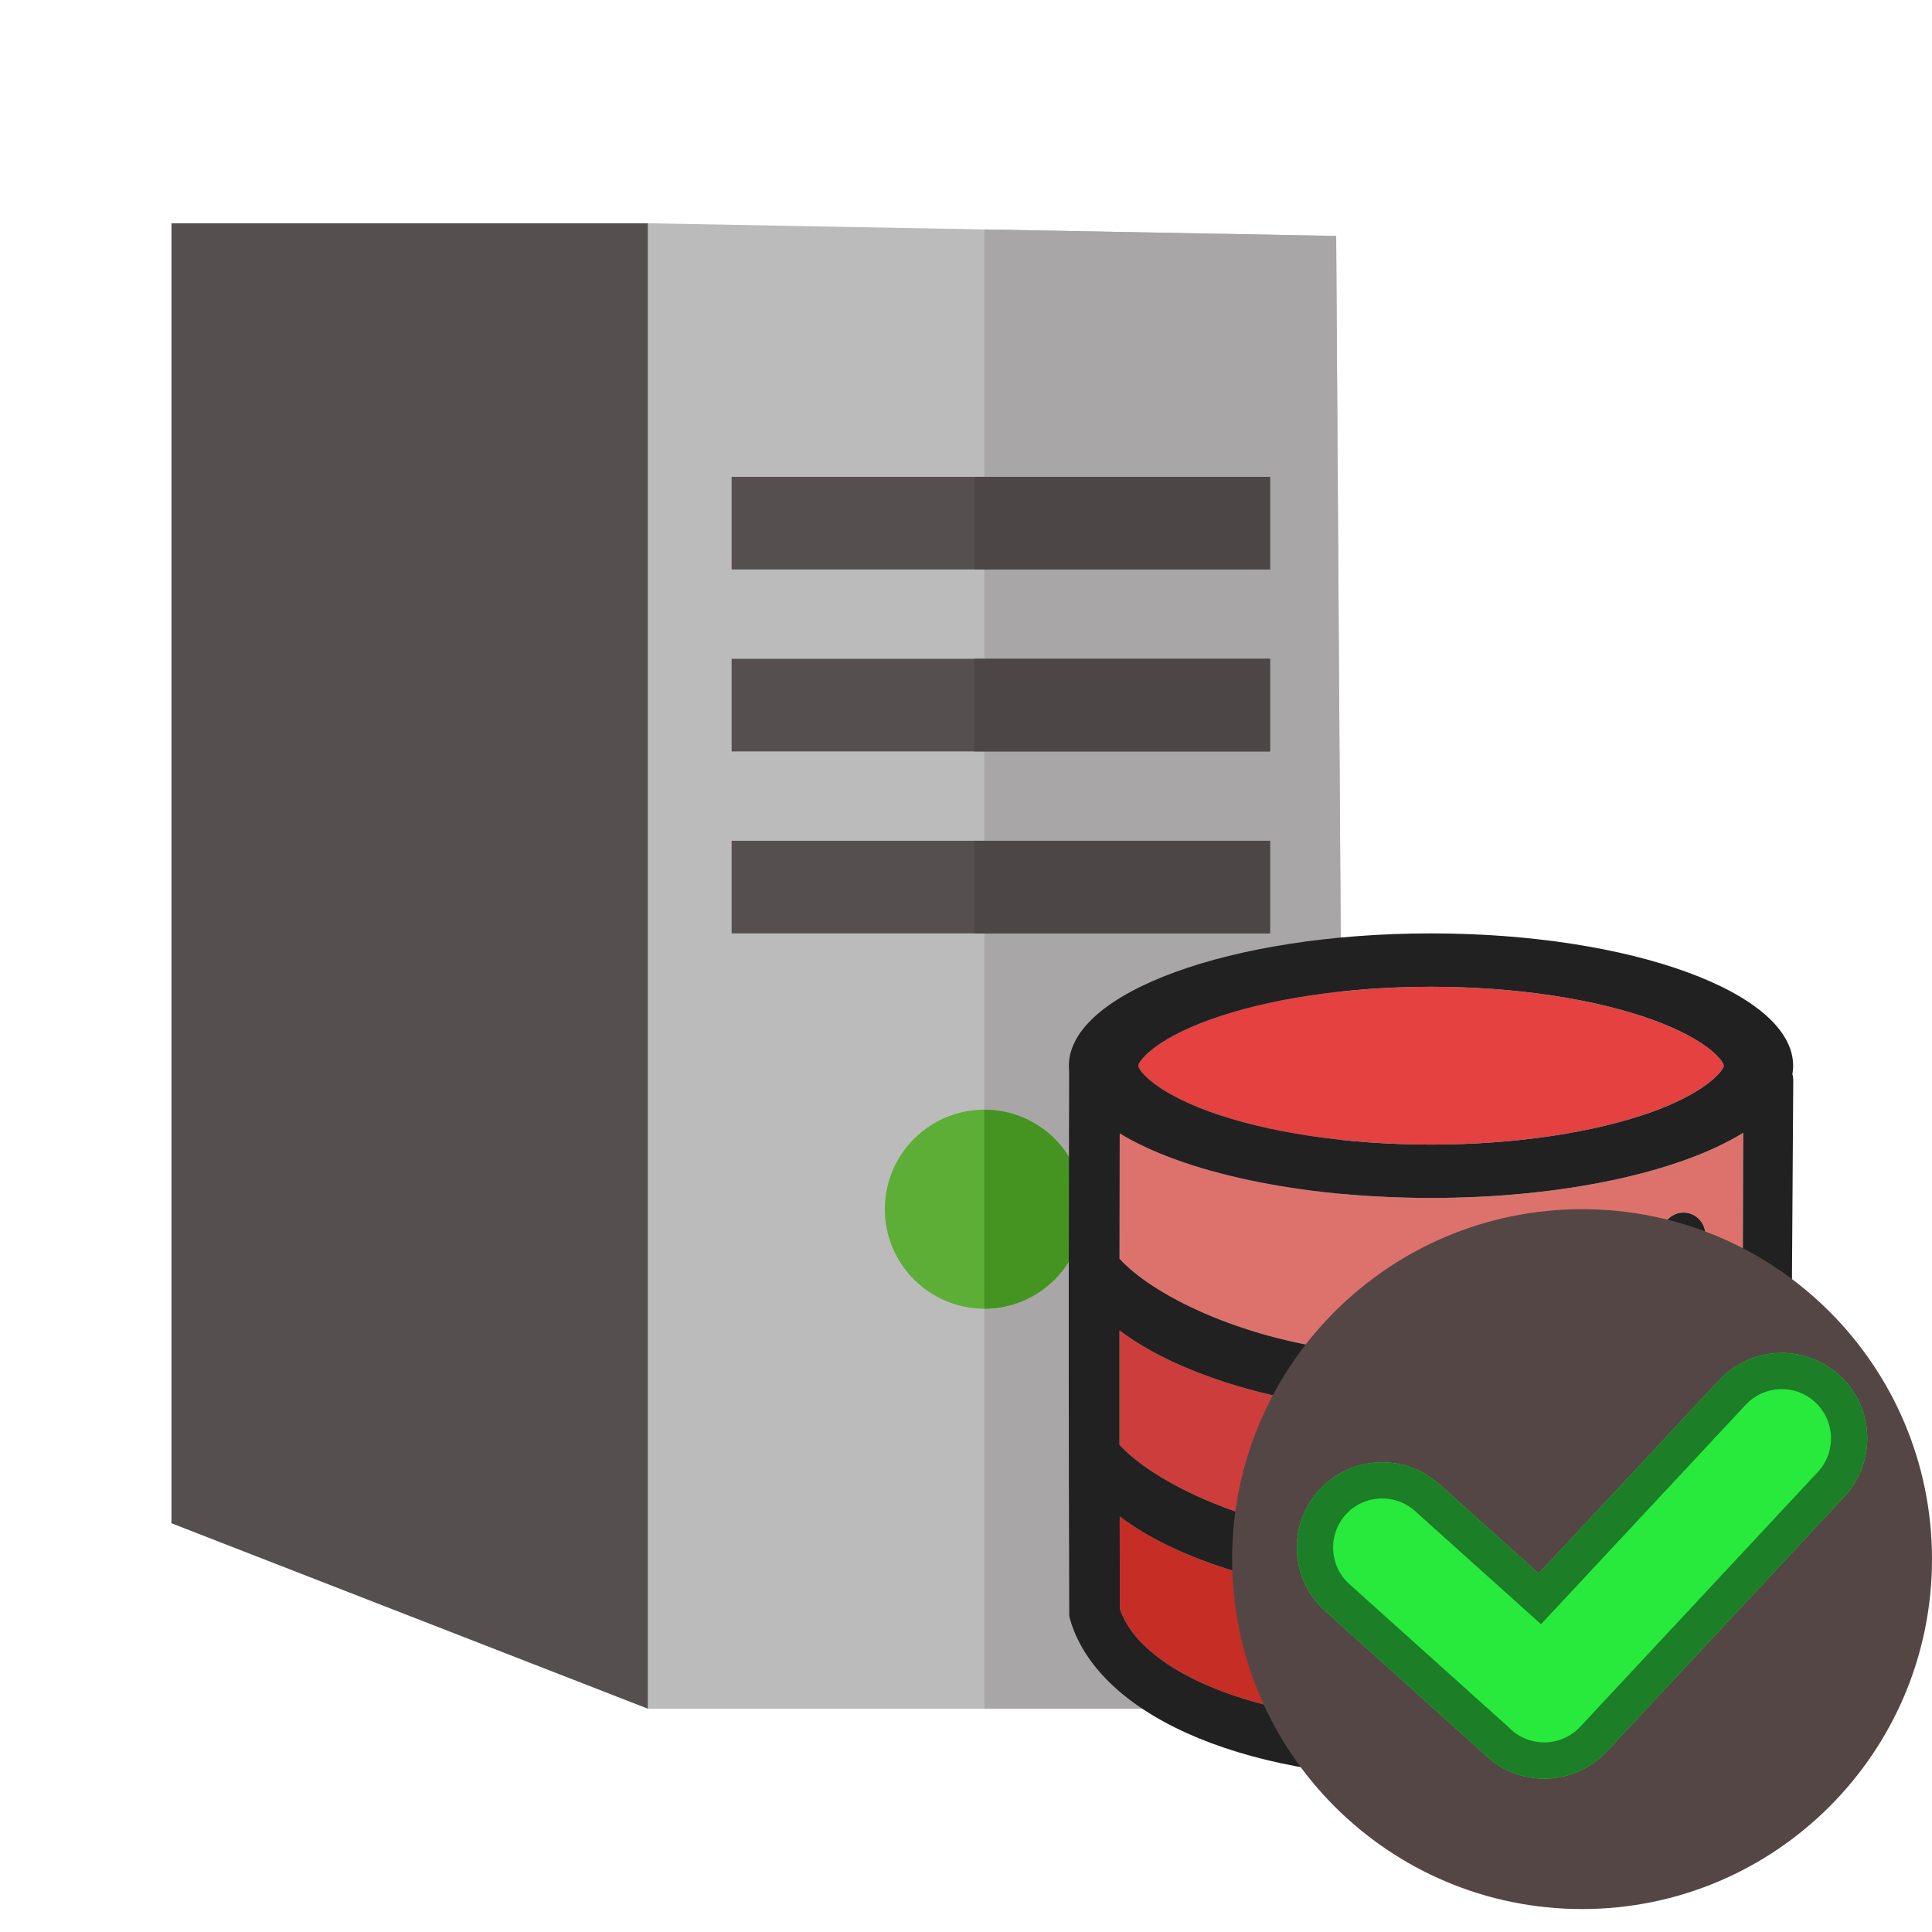 <svg width="16" height="16" viewBox="0 0 16 16" fill="none" xmlns="http://www.w3.org/2000/svg">
<path d="M5.367 1.849L11.066 1.954L11.145 14.151H5.367V1.849Z" fill="#BBBBBB"/>
<path d="M8.152 1.9L11.065 1.954L11.145 14.151H8.152L8.152 1.9Z" fill="#A8A6A6"/>
<path d="M1.42 1.849L5.366 1.849V14.151L1.42 12.615V1.849Z" fill="#564F4F"/>
<path d="M6.059 3.949H10.518V4.716H6.059V3.949Z" fill="#564F4F"/>
<path d="M6.059 5.456H10.518V6.223H6.059V5.456Z" fill="#564F4F"/>
<path d="M6.059 6.963H10.518V7.73H6.059V6.963Z" fill="#564F4F"/>
<path d="M8.069 3.949H10.518V4.716H8.069V3.949Z" fill="#4C4646"/>
<path d="M8.069 5.456H10.518V6.223H8.069V5.456Z" fill="#4C4646"/>
<path d="M8.069 6.963H10.518V7.73H8.069V6.963Z" fill="#4C4646"/>
<path d="M8.976 10.014C8.976 10.469 8.607 10.838 8.152 10.838C7.697 10.838 7.328 10.469 7.328 10.014C7.328 9.559 7.697 9.19 8.152 9.19C8.607 9.19 8.976 9.559 8.976 10.014Z" fill="#5CAE36"/>
<path d="M8.152 9.19C8.37 9.19 8.58 9.277 8.734 9.431C8.889 9.586 8.976 9.795 8.976 10.014C8.976 10.232 8.889 10.442 8.734 10.596C8.58 10.751 8.37 10.838 8.152 10.838L8.152 10.014V9.19Z" fill="#459321"/>
<path fill-rule="evenodd" clip-rule="evenodd" d="M9.271 10.424C9.537 10.718 10.25 11.077 11.121 11.184C12.4 11.341 13.612 11.046 14.433 10.457L14.436 9.382C13.914 9.705 12.952 9.921 11.851 9.921C10.755 9.921 9.796 9.706 9.273 9.386C9.272 9.732 9.272 10.078 9.271 10.424V10.424ZM13.814 10.362C13.848 10.397 13.894 10.417 13.941 10.416H13.942C14.042 10.416 14.124 10.333 14.124 10.229C14.124 10.125 14.042 10.042 13.942 10.042C13.842 10.042 13.76 10.125 13.76 10.229C13.761 10.279 13.78 10.327 13.814 10.362Z" fill="#DD726D"/>
<path fill-rule="evenodd" clip-rule="evenodd" d="M9.271 11.017V11.965C9.537 12.259 10.25 12.618 11.121 12.725C12.398 12.882 13.607 12.588 14.428 12.001L14.431 11.032C13.556 11.574 12.325 11.802 11.08 11.649C10.31 11.555 9.654 11.309 9.271 11.017ZM13.814 11.904C13.848 11.939 13.894 11.958 13.941 11.958H13.942C14.042 11.958 14.124 11.874 14.124 11.77C14.124 11.667 14.042 11.583 13.942 11.583C13.842 11.583 13.76 11.667 13.76 11.77C13.761 11.821 13.78 11.868 13.814 11.904Z" fill="#CD3D3C"/>
<path fill-rule="evenodd" clip-rule="evenodd" d="M9.273 12.558L9.274 13.323C9.453 13.857 10.444 14.282 11.908 14.282C12.717 14.282 13.352 14.153 13.84 13.898C13.977 13.827 14.081 13.767 14.183 13.688C14.193 13.68 14.203 13.673 14.212 13.665C14.265 13.625 14.306 13.594 14.368 13.536C14.389 13.517 14.409 13.497 14.428 13.479L14.425 12.576C13.552 13.116 12.323 13.343 11.08 13.19C10.311 13.096 9.655 12.851 9.273 12.558ZM13.872 13.505C13.894 13.515 13.918 13.52 13.941 13.519L13.942 13.519C14.042 13.519 14.124 13.435 14.124 13.331C14.124 13.228 14.042 13.144 13.942 13.144C13.842 13.144 13.76 13.228 13.76 13.331C13.76 13.356 13.765 13.381 13.774 13.404C13.784 13.427 13.797 13.447 13.814 13.465C13.831 13.482 13.851 13.496 13.872 13.505Z" fill="#C62D25"/>
<path d="M13.693 9.204C13.91 9.124 14.077 9.033 14.181 8.943C14.252 8.882 14.275 8.842 14.275 8.826C14.275 8.809 14.252 8.769 14.181 8.707C14.077 8.618 13.91 8.527 13.693 8.448C13.216 8.274 12.557 8.172 11.851 8.172C11.145 8.172 10.486 8.274 10.01 8.448C9.793 8.527 9.625 8.618 9.521 8.708C9.45 8.769 9.427 8.809 9.427 8.826C9.427 8.842 9.45 8.882 9.521 8.944C9.625 9.033 9.792 9.124 10.01 9.204C10.486 9.377 11.145 9.479 11.851 9.479C12.557 9.479 13.216 9.377 13.693 9.204Z" fill="#E54141"/>
<path fill-rule="evenodd" clip-rule="evenodd" d="M14.181 8.943C14.077 9.033 13.91 9.124 13.693 9.204C13.216 9.377 12.557 9.479 11.851 9.479C11.145 9.479 10.486 9.377 10.01 9.204C9.792 9.124 9.625 9.033 9.521 8.944C9.45 8.882 9.427 8.842 9.427 8.826C9.427 8.809 9.45 8.769 9.521 8.708C9.625 8.618 9.793 8.527 10.01 8.448C10.486 8.274 11.145 8.172 11.851 8.172C12.557 8.172 13.216 8.274 13.693 8.448C13.91 8.527 14.077 8.618 14.181 8.707C14.252 8.769 14.275 8.809 14.275 8.826C14.275 8.842 14.252 8.882 14.181 8.943ZM9.271 11.017V11.965C9.537 12.259 10.25 12.618 11.121 12.725C12.398 12.882 13.607 12.588 14.428 12.001L14.431 11.032C13.556 11.574 12.325 11.802 11.08 11.649C10.31 11.555 9.654 11.309 9.271 11.017ZM11.121 11.184C10.25 11.077 9.537 10.718 9.271 10.424V10.424C9.272 10.078 9.272 9.732 9.273 9.386C9.796 9.706 10.755 9.921 11.851 9.921C12.952 9.921 13.914 9.705 14.436 9.382L14.433 10.457C13.612 11.046 12.4 11.341 11.121 11.184ZM9.273 12.558L9.274 13.323C9.453 13.857 10.444 14.282 11.908 14.282C12.717 14.282 13.352 14.153 13.84 13.898C13.977 13.827 14.081 13.767 14.183 13.688C14.193 13.68 14.203 13.673 14.212 13.665C14.265 13.625 14.306 13.594 14.368 13.536C14.389 13.517 14.409 13.497 14.428 13.479L14.428 13.492C14.428 13.546 14.428 13.546 14.449 13.561C14.47 13.576 14.512 13.606 14.597 13.72C14.711 13.721 14.82 13.72 14.82 13.72C14.82 13.72 14.508 13.952 14.428 14.013C14.309 14.105 14.174 14.2 14.017 14.282C13.479 14.562 12.93 14.73 11.908 14.73C10.204 14.73 9.078 14.162 8.862 13.411L8.855 13.384V13.356L8.852 12.219C8.85 11.101 8.851 9.983 8.854 8.864C8.853 8.851 8.852 8.839 8.852 8.826C8.853 8.22 10.195 7.73 11.851 7.73C13.507 7.73 14.85 8.22 14.85 8.826C14.85 8.849 14.848 8.873 14.844 8.896C14.849 8.913 14.851 8.931 14.851 8.948L14.82 13.72C14.597 13.485 14.696 13.331 14.696 13.331C14.643 13.267 14.57 13.339 14.46 13.448C14.45 13.458 14.439 13.468 14.428 13.479L14.425 12.576C13.552 13.116 12.323 13.343 11.08 13.19C10.311 13.096 9.655 12.851 9.273 12.558ZM13.814 10.362C13.848 10.397 13.894 10.417 13.941 10.416H13.942C14.042 10.416 14.124 10.333 14.124 10.229C14.124 10.125 14.042 10.042 13.942 10.042C13.842 10.042 13.76 10.125 13.76 10.229C13.761 10.279 13.78 10.327 13.814 10.362ZM13.814 11.904C13.848 11.939 13.894 11.958 13.941 11.958H13.942C14.042 11.958 14.124 11.874 14.124 11.77C14.124 11.667 14.042 11.583 13.942 11.583C13.842 11.583 13.76 11.667 13.76 11.77C13.761 11.821 13.78 11.868 13.814 11.904ZM13.872 13.505C13.894 13.515 13.918 13.52 13.941 13.519L13.942 13.519C14.042 13.519 14.124 13.435 14.124 13.331C14.124 13.228 14.042 13.144 13.942 13.144C13.842 13.144 13.76 13.228 13.76 13.331C13.76 13.356 13.765 13.381 13.774 13.404C13.784 13.427 13.797 13.447 13.814 13.465C13.831 13.482 13.851 13.496 13.872 13.505Z" fill="#212121"/>
<path d="M14.82 13.72C14.597 13.485 14.696 13.331 14.696 13.331C14.643 13.267 14.57 13.339 14.46 13.448L14.428 13.479L14.428 13.492C14.428 13.546 14.428 13.546 14.449 13.561C14.47 13.576 14.512 13.606 14.597 13.72C14.711 13.721 14.82 13.72 14.82 13.72Z" fill="#212121"/>
<path d="M13.102 15.81C14.703 15.81 16 14.512 16 12.912C16 11.311 14.703 10.014 13.102 10.014C11.502 10.014 10.204 11.311 10.204 12.912C10.204 14.512 11.502 15.81 13.102 15.81Z" fill="#554646"/>
<path fill-rule="evenodd" clip-rule="evenodd" d="M15.274 12.395C15.54 12.109 15.525 11.661 15.239 11.395C14.953 11.128 14.505 11.143 14.238 11.429L12.743 13.031L11.919 12.291C11.629 12.03 11.182 12.054 10.921 12.344C10.66 12.634 10.684 13.081 10.975 13.342L12.276 14.512C12.278 14.513 12.28 14.515 12.281 14.516C12.289 14.524 12.297 14.532 12.305 14.54C12.591 14.806 13.039 14.791 13.306 14.505L15.274 12.395Z" fill="#28EA3C"/>
<path fill-rule="evenodd" clip-rule="evenodd" d="M12.762 13.451L11.719 12.514C11.552 12.364 11.294 12.377 11.144 12.544C10.994 12.711 11.008 12.969 11.175 13.119L12.477 14.289L12.48 14.291L12.488 14.299L12.496 14.306C12.5 14.311 12.505 14.316 12.51 14.32C12.675 14.474 12.933 14.465 13.087 14.3L15.054 12.191C15.208 12.026 15.199 11.768 15.034 11.614C14.87 11.46 14.611 11.469 14.457 11.634L12.762 13.451ZM12.276 14.512L10.975 13.342C10.684 13.081 10.66 12.634 10.921 12.344C11.182 12.054 11.629 12.03 11.919 12.291L12.743 13.031L14.238 11.429C14.505 11.143 14.953 11.128 15.239 11.395C15.525 11.661 15.54 12.109 15.274 12.395L13.306 14.505C13.039 14.791 12.591 14.806 12.305 14.54C12.297 14.532 12.289 14.524 12.281 14.516L12.276 14.512Z" fill="#1C7E26"/>
</svg>
